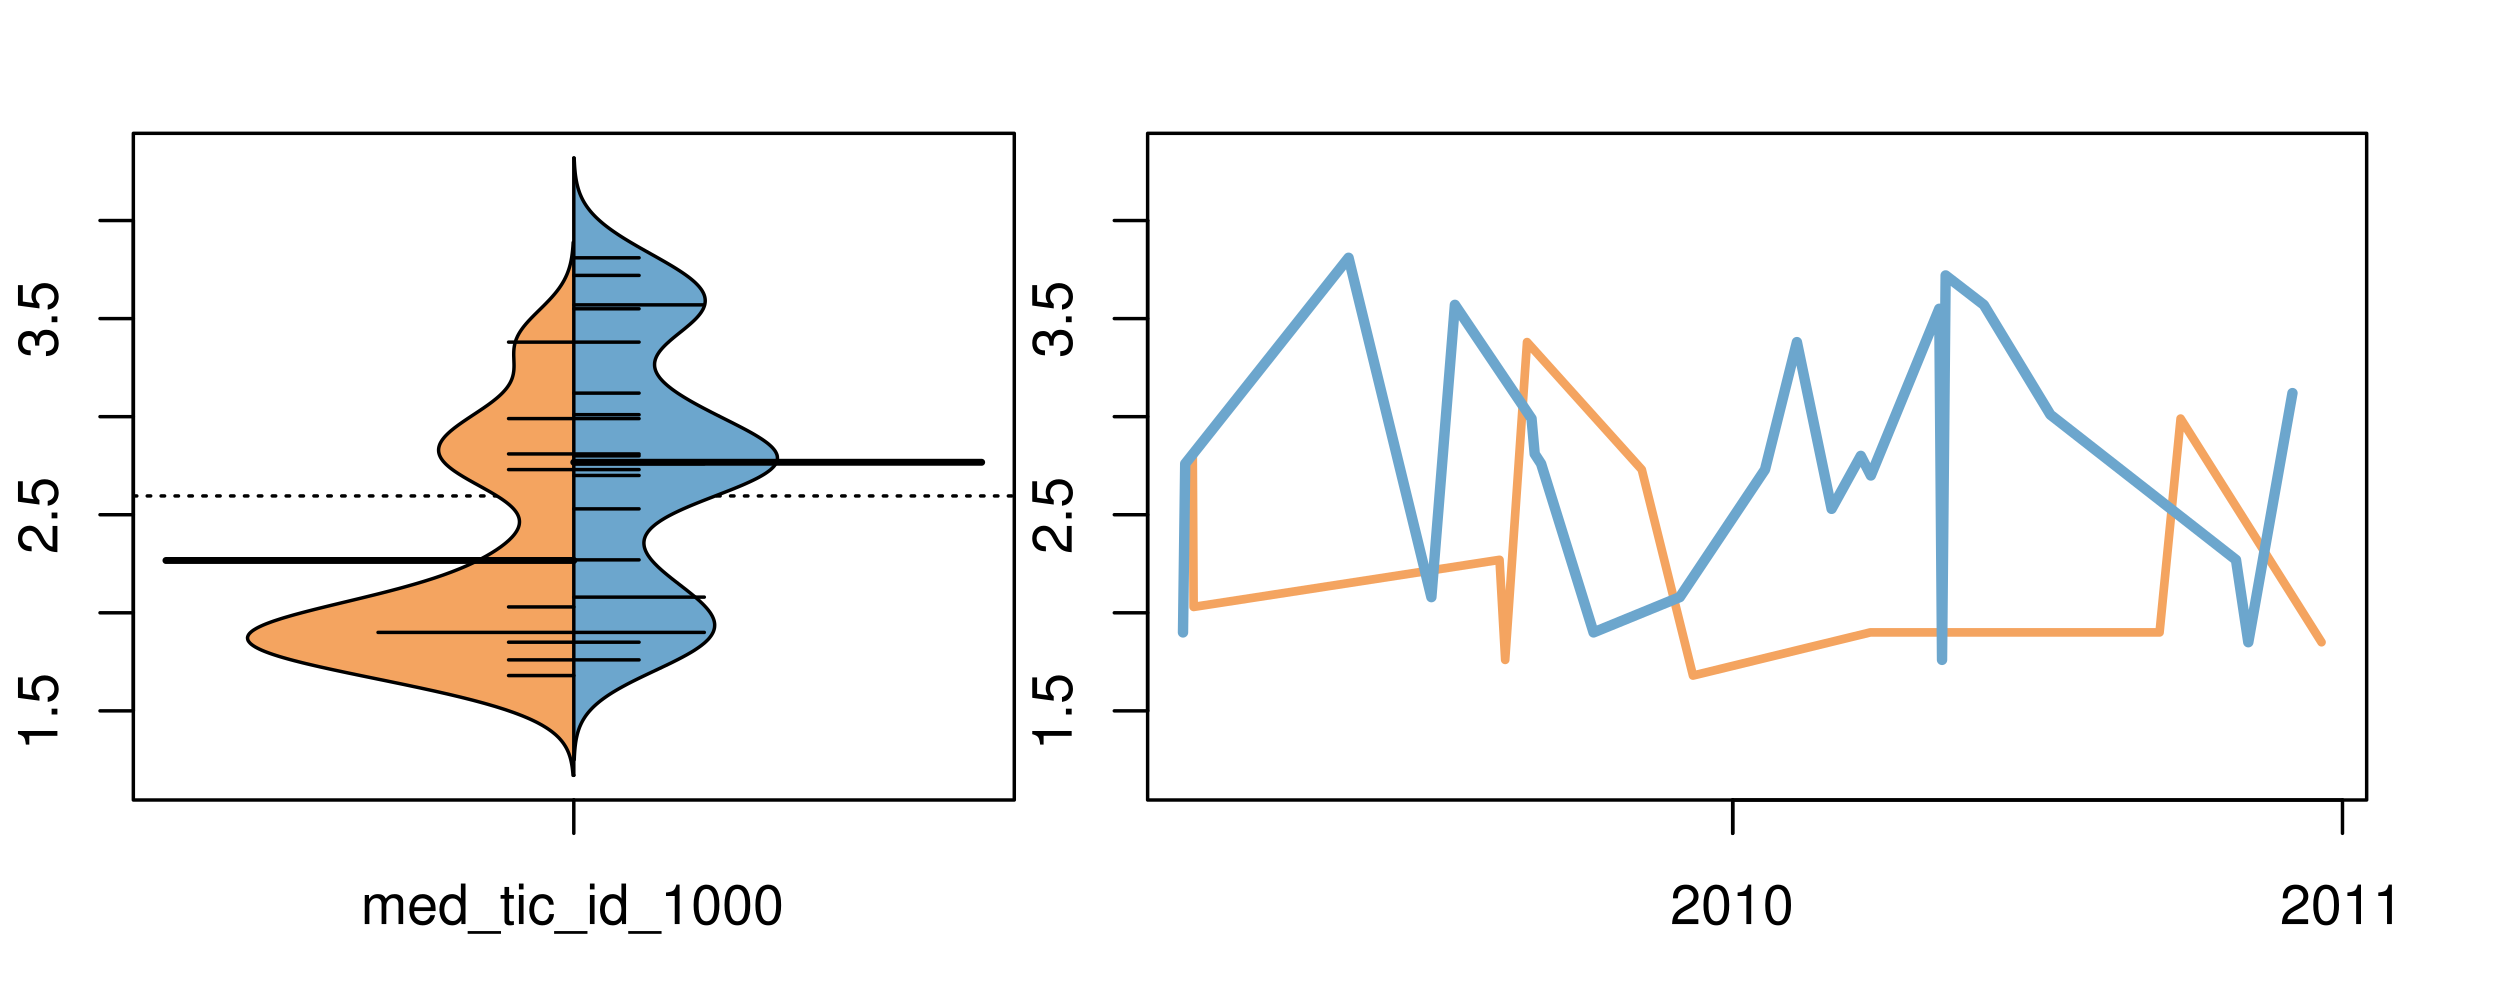 <?xml version="1.0" encoding="UTF-8"?>
<svg xmlns="http://www.w3.org/2000/svg" xmlns:xlink="http://www.w3.org/1999/xlink" width="540pt" height="216pt" viewBox="0 0 540 216" version="1.1">
<defs>
<g>
<symbol overflow="visible" id="glyph0-0">
<path style="stroke:none;" d="M -6.062 -3.109 L 0 -3.109 L 0 -4.156 L -8.516 -4.156 L -8.516 -3.469 C -7.203 -3.094 -7.016 -2.859 -6.812 -1.219 L -6.062 -1.219 Z M -6.062 -3.109 "/>
</symbol>
<symbol overflow="visible" id="glyph0-1">
<path style="stroke:none;" d="M -1.25 -2.297 L -1.25 -1.047 L 0 -1.047 L 0 -2.297 Z M -1.25 -2.297 "/>
</symbol>
<symbol overflow="visible" id="glyph0-2">
<path style="stroke:none;" d="M -8.516 -5.719 L -8.516 -1.312 L -3.875 -0.688 L -3.875 -1.656 C -4.469 -2.141 -4.672 -2.562 -4.672 -3.219 C -4.672 -4.359 -3.891 -5.078 -2.625 -5.078 C -1.406 -5.078 -0.656 -4.375 -0.656 -3.219 C -0.656 -2.297 -1.125 -1.734 -2.094 -1.469 L -2.094 -0.422 C -1.391 -0.562 -1.062 -0.688 -0.75 -0.938 C -0.094 -1.422 0.281 -2.281 0.281 -3.234 C 0.281 -4.953 -0.969 -6.156 -2.766 -6.156 C -4.453 -6.156 -5.609 -5.047 -5.609 -3.406 C -5.609 -2.812 -5.453 -2.328 -5.094 -1.844 L -7.469 -2.172 L -7.469 -5.719 Z M -8.516 -5.719 "/>
</symbol>
<symbol overflow="visible" id="glyph0-3">
<path style="stroke:none;" d="M -1.047 -6.078 L -1.047 -1.594 C -1.734 -1.703 -2.188 -2.094 -2.797 -3.125 L -3.438 -4.328 C -4.094 -5.516 -4.969 -6.125 -6.016 -6.125 C -6.719 -6.125 -7.375 -5.844 -7.844 -5.344 C -8.297 -4.844 -8.516 -4.219 -8.516 -3.406 C -8.516 -2.328 -8.125 -1.531 -7.406 -1.062 C -6.953 -0.75 -6.422 -0.625 -5.562 -0.594 L -5.562 -1.656 C -6.125 -1.688 -6.484 -1.766 -6.75 -1.906 C -7.266 -2.188 -7.578 -2.734 -7.578 -3.375 C -7.578 -4.328 -6.906 -5.047 -5.984 -5.047 C -5.312 -5.047 -4.734 -4.656 -4.312 -3.906 L -3.688 -2.797 C -2.672 -1.016 -1.875 -0.5 0 -0.406 L 0 -6.078 Z M -1.047 -6.078 "/>
</symbol>
<symbol overflow="visible" id="glyph0-4">
<path style="stroke:none;" d="M -3.906 -2.656 L -3.906 -3.234 C -3.906 -4.391 -3.391 -4.984 -2.359 -4.984 C -1.297 -4.984 -0.656 -4.328 -0.656 -3.234 C -0.656 -2.078 -1.234 -1.516 -2.469 -1.438 L -2.469 -0.391 C -1.781 -0.438 -1.344 -0.547 -0.953 -0.75 C -0.141 -1.188 0.281 -2.031 0.281 -3.188 C 0.281 -4.938 -0.766 -6.078 -2.375 -6.078 C -3.453 -6.078 -4.062 -5.656 -4.406 -4.625 C -4.719 -5.422 -5.312 -5.812 -6.172 -5.812 C -7.625 -5.812 -8.516 -4.844 -8.516 -3.234 C -8.516 -1.516 -7.578 -0.594 -5.766 -0.562 L -5.766 -1.625 C -6.281 -1.625 -6.562 -1.688 -6.828 -1.812 C -7.297 -2.047 -7.578 -2.578 -7.578 -3.234 C -7.578 -4.172 -7.031 -4.734 -6.125 -4.734 C -5.531 -4.734 -5.172 -4.531 -4.984 -4.062 C -4.859 -3.766 -4.812 -3.391 -4.797 -2.656 Z M -3.906 -2.656 "/>
</symbol>
<symbol overflow="visible" id="glyph0-5">
<path style="stroke:none;" d="M -8.75 -5.938 L -8.75 -4.938 L -5.5 -4.938 C -6.125 -4.531 -6.469 -3.859 -6.469 -3.016 C -6.469 -1.375 -5.156 -0.312 -3.156 -0.312 C -1.031 -0.312 0.281 -1.359 0.281 -3.047 C 0.281 -3.906 -0.047 -4.516 -0.828 -5.047 L 0 -5.047 L 0 -5.938 Z M -5.531 -3.188 C -5.531 -4.266 -4.578 -4.938 -3.078 -4.938 C -1.625 -4.938 -0.656 -4.25 -0.656 -3.188 C -0.656 -2.094 -1.625 -1.359 -3.094 -1.359 C -4.562 -1.359 -5.531 -2.094 -5.531 -3.188 Z M -5.531 -3.188 "/>
</symbol>
<symbol overflow="visible" id="glyph0-6">
<path style="stroke:none;" d="M -6.281 -3.094 L -6.281 -2.047 L -7.266 -2.047 C -7.688 -2.047 -7.906 -2.297 -7.906 -2.75 C -7.906 -2.828 -7.906 -2.875 -7.891 -3.094 L -8.719 -3.094 C -8.766 -2.875 -8.781 -2.734 -8.781 -2.531 C -8.781 -1.609 -8.25 -1.062 -7.359 -1.062 L -6.281 -1.062 L -6.281 -0.219 L -5.469 -0.219 L -5.469 -1.062 L 0 -1.062 L 0 -2.047 L -5.469 -2.047 L -5.469 -3.094 Z M -6.281 -3.094 "/>
</symbol>
<symbol overflow="visible" id="glyph0-7">
<path style="stroke:none;" d="M 1.516 -6.938 L 1.516 0.266 L 2.109 0.266 L 2.109 -6.938 Z M 1.516 -6.938 "/>
</symbol>
<symbol overflow="visible" id="glyph0-8">
<path style="stroke:none;" d="M -6.469 -3.266 C -6.469 -1.5 -5.203 -0.438 -3.094 -0.438 C -0.984 -0.438 0.281 -1.484 0.281 -3.281 C 0.281 -5.047 -0.984 -6.125 -3.047 -6.125 C -5.219 -6.125 -6.469 -5.078 -6.469 -3.266 Z M -5.547 -3.281 C -5.547 -4.406 -4.625 -5.078 -3.062 -5.078 C -1.578 -5.078 -0.641 -4.375 -0.641 -3.281 C -0.641 -2.156 -1.578 -1.469 -3.094 -1.469 C -4.609 -1.469 -5.547 -2.156 -5.547 -3.281 Z M -5.547 -3.281 "/>
</symbol>
<symbol overflow="visible" id="glyph0-9">
<path style="stroke:none;" d="M -8.75 -1.828 L -8.75 -0.812 L 0 -0.812 L 0 -1.828 Z M -8.75 -1.828 "/>
</symbol>
<symbol overflow="visible" id="glyph0-10">
<path style="stroke:none;" d="M 0 -3.422 L -6.281 -5.828 L -6.281 -4.703 L -1.188 -2.922 L -6.281 -1.25 L -6.281 -0.125 L 0 -2.328 Z M 0 -3.422 "/>
</symbol>
<symbol overflow="visible" id="glyph0-11">
<path style="stroke:none;" d="M -0.594 -6.422 C -0.562 -6.312 -0.562 -6.266 -0.562 -6.203 C -0.562 -5.859 -0.75 -5.656 -1.062 -5.656 L -4.75 -5.656 C -5.875 -5.656 -6.469 -4.844 -6.469 -3.297 C -6.469 -2.391 -6.203 -1.625 -5.734 -1.219 C -5.406 -0.922 -5.047 -0.797 -4.422 -0.781 L -4.422 -1.781 C -5.203 -1.875 -5.547 -2.328 -5.547 -3.266 C -5.547 -4.156 -5.203 -4.672 -4.609 -4.672 L -4.344 -4.672 C -3.922 -4.672 -3.75 -4.422 -3.641 -3.625 C -3.469 -2.203 -3.422 -1.984 -3.266 -1.609 C -2.969 -0.875 -2.406 -0.5 -1.578 -0.5 C -0.438 -0.5 0.281 -1.297 0.281 -2.562 C 0.281 -3.359 0 -4 -0.641 -4.703 C -0.016 -4.781 0.281 -5.094 0.281 -5.734 C 0.281 -5.938 0.25 -6.094 0.172 -6.422 Z M -1.984 -4.672 C -1.641 -4.672 -1.438 -4.578 -1.156 -4.266 C -0.797 -3.859 -0.594 -3.375 -0.594 -2.781 C -0.594 -2 -0.969 -1.547 -1.609 -1.547 C -2.266 -1.547 -2.609 -1.984 -2.766 -3.062 C -2.906 -4.109 -2.953 -4.328 -3.109 -4.672 Z M -1.984 -4.672 "/>
</symbol>
<symbol overflow="visible" id="glyph0-12">
<path style="stroke:none;" d="M 0 -5.781 L -6.281 -5.781 L -6.281 -4.781 L -2.719 -4.781 C -1.438 -4.781 -0.594 -4.109 -0.594 -3.078 C -0.594 -2.281 -1.078 -1.781 -1.844 -1.781 L -6.281 -1.781 L -6.281 -0.781 L -1.438 -0.781 C -0.391 -0.781 0.281 -1.562 0.281 -2.781 C 0.281 -3.703 -0.047 -4.297 -0.875 -4.891 L 0 -4.891 Z M 0 -5.781 "/>
</symbol>
<symbol overflow="visible" id="glyph0-13">
<path style="stroke:none;" d="M -2.812 -6.156 C -3.766 -6.156 -4.344 -6.078 -4.812 -5.906 C -5.844 -5.5 -6.469 -4.531 -6.469 -3.359 C -6.469 -1.609 -5.125 -0.484 -3.062 -0.484 C -1 -0.484 0.281 -1.578 0.281 -3.344 C 0.281 -4.781 -0.547 -5.766 -1.906 -6.031 L -1.906 -5.016 C -1.078 -4.734 -0.641 -4.172 -0.641 -3.375 C -0.641 -2.734 -0.938 -2.203 -1.469 -1.859 C -1.828 -1.625 -2.188 -1.531 -2.812 -1.531 Z M -3.625 -1.547 C -4.781 -1.625 -5.547 -2.344 -5.547 -3.344 C -5.547 -4.328 -4.734 -5.094 -3.703 -5.094 C -3.672 -5.094 -3.641 -5.094 -3.625 -5.078 Z M -3.625 -1.547 "/>
</symbol>
<symbol overflow="visible" id="glyph1-0">
<path style="stroke:none;" d="M 0.844 -6.281 L 0.844 0 L 1.844 0 L 1.844 -3.953 C 1.844 -4.859 2.516 -5.594 3.328 -5.594 C 4.062 -5.594 4.484 -5.141 4.484 -4.328 L 4.484 0 L 5.5 0 L 5.5 -3.953 C 5.5 -4.859 6.156 -5.594 6.969 -5.594 C 7.703 -5.594 8.141 -5.125 8.141 -4.328 L 8.141 0 L 9.141 0 L 9.141 -4.719 C 9.141 -5.844 8.5 -6.469 7.312 -6.469 C 6.484 -6.469 5.969 -6.219 5.391 -5.516 C 5.016 -6.188 4.516 -6.469 3.703 -6.469 C 2.859 -6.469 2.297 -6.156 1.766 -5.406 L 1.766 -6.281 Z M 0.844 -6.281 "/>
</symbol>
<symbol overflow="visible" id="glyph1-1">
<path style="stroke:none;" d="M 6.156 -2.812 C 6.156 -3.766 6.078 -4.344 5.906 -4.812 C 5.5 -5.844 4.531 -6.469 3.359 -6.469 C 1.609 -6.469 0.484 -5.125 0.484 -3.062 C 0.484 -1 1.578 0.281 3.344 0.281 C 4.781 0.281 5.766 -0.547 6.031 -1.906 L 5.016 -1.906 C 4.734 -1.078 4.172 -0.641 3.375 -0.641 C 2.734 -0.641 2.203 -0.938 1.859 -1.469 C 1.625 -1.828 1.531 -2.188 1.531 -2.812 Z M 1.547 -3.625 C 1.625 -4.781 2.344 -5.547 3.344 -5.547 C 4.328 -5.547 5.094 -4.734 5.094 -3.703 C 5.094 -3.672 5.094 -3.641 5.078 -3.625 Z M 1.547 -3.625 "/>
</symbol>
<symbol overflow="visible" id="glyph1-2">
<path style="stroke:none;" d="M 5.938 -8.75 L 4.938 -8.75 L 4.938 -5.5 C 4.531 -6.125 3.859 -6.469 3.016 -6.469 C 1.375 -6.469 0.312 -5.156 0.312 -3.156 C 0.312 -1.031 1.359 0.281 3.047 0.281 C 3.906 0.281 4.516 -0.047 5.047 -0.828 L 5.047 0 L 5.938 0 Z M 3.188 -5.531 C 4.266 -5.531 4.938 -4.578 4.938 -3.078 C 4.938 -1.625 4.25 -0.656 3.188 -0.656 C 2.094 -0.656 1.359 -1.625 1.359 -3.094 C 1.359 -4.562 2.094 -5.531 3.188 -5.531 Z M 3.188 -5.531 "/>
</symbol>
<symbol overflow="visible" id="glyph1-3">
<path style="stroke:none;" d="M 6.938 1.516 L -0.266 1.516 L -0.266 2.109 L 6.938 2.109 Z M 6.938 1.516 "/>
</symbol>
<symbol overflow="visible" id="glyph1-4">
<path style="stroke:none;" d="M 3.047 -6.281 L 2.016 -6.281 L 2.016 -8.016 L 1.016 -8.016 L 1.016 -6.281 L 0.172 -6.281 L 0.172 -5.469 L 1.016 -5.469 L 1.016 -0.719 C 1.016 -0.078 1.453 0.281 2.234 0.281 C 2.469 0.281 2.719 0.25 3.047 0.188 L 3.047 -0.641 C 2.922 -0.609 2.766 -0.594 2.562 -0.594 C 2.141 -0.594 2.016 -0.719 2.016 -1.156 L 2.016 -5.469 L 3.047 -5.469 Z M 3.047 -6.281 "/>
</symbol>
<symbol overflow="visible" id="glyph1-5">
<path style="stroke:none;" d="M 1.797 -6.281 L 0.797 -6.281 L 0.797 0 L 1.797 0 Z M 1.797 -8.75 L 0.797 -8.75 L 0.797 -7.484 L 1.797 -7.484 Z M 1.797 -8.75 "/>
</symbol>
<symbol overflow="visible" id="glyph1-6">
<path style="stroke:none;" d="M 5.656 -4.172 C 5.609 -4.781 5.469 -5.188 5.234 -5.531 C 4.797 -6.125 4.047 -6.469 3.172 -6.469 C 1.469 -6.469 0.375 -5.125 0.375 -3.031 C 0.375 -1.016 1.453 0.281 3.156 0.281 C 4.656 0.281 5.609 -0.625 5.719 -2.156 L 4.719 -2.156 C 4.547 -1.156 4.031 -0.641 3.188 -0.641 C 2.078 -0.641 1.422 -1.547 1.422 -3.031 C 1.422 -4.609 2.062 -5.547 3.156 -5.547 C 4 -5.547 4.531 -5.047 4.641 -4.172 Z M 5.656 -4.172 "/>
</symbol>
<symbol overflow="visible" id="glyph1-7">
<path style="stroke:none;" d="M 3.109 -6.062 L 3.109 0 L 4.156 0 L 4.156 -8.516 L 3.469 -8.516 C 3.094 -7.203 2.859 -7.016 1.219 -6.812 L 1.219 -6.062 Z M 3.109 -6.062 "/>
</symbol>
<symbol overflow="visible" id="glyph1-8">
<path style="stroke:none;" d="M 3.297 -8.516 C 2.516 -8.516 1.781 -8.156 1.344 -7.578 C 0.797 -6.828 0.516 -5.688 0.516 -4.109 C 0.516 -1.25 1.469 0.281 3.297 0.281 C 5.094 0.281 6.078 -1.25 6.078 -4.047 C 6.078 -5.703 5.812 -6.797 5.25 -7.578 C 4.812 -8.172 4.109 -8.516 3.297 -8.516 Z M 3.297 -7.578 C 4.438 -7.578 5 -6.422 5 -4.141 C 5 -1.734 4.453 -0.594 3.281 -0.594 C 2.156 -0.594 1.594 -1.781 1.594 -4.109 C 1.594 -6.438 2.156 -7.578 3.297 -7.578 Z M 3.297 -7.578 "/>
</symbol>
<symbol overflow="visible" id="glyph1-9">
<path style="stroke:none;" d="M 6.078 -1.047 L 1.594 -1.047 C 1.703 -1.734 2.094 -2.188 3.125 -2.797 L 4.328 -3.438 C 5.516 -4.094 6.125 -4.969 6.125 -6.016 C 6.125 -6.719 5.844 -7.375 5.344 -7.844 C 4.844 -8.297 4.219 -8.516 3.406 -8.516 C 2.328 -8.516 1.531 -8.125 1.062 -7.406 C 0.75 -6.953 0.625 -6.422 0.594 -5.562 L 1.656 -5.562 C 1.688 -6.125 1.766 -6.484 1.906 -6.75 C 2.188 -7.266 2.734 -7.578 3.375 -7.578 C 4.328 -7.578 5.047 -6.906 5.047 -5.984 C 5.047 -5.312 4.656 -4.734 3.906 -4.312 L 2.797 -3.688 C 1.016 -2.672 0.5 -1.875 0.406 0 L 6.078 0 Z M 6.078 -1.047 "/>
</symbol>
</g>
<clipPath id="clip1">
  <path d="M 28.801 28.801 L 220.086 28.801 L 220.086 173.801 L 28.801 173.801 Z M 28.801 28.801 "/>
</clipPath>
<clipPath id="clip2">
  <path d="M 247.887 28.801 L 512.199 28.801 L 512.199 173.801 L 247.887 173.801 Z M 247.887 28.801 "/>
</clipPath>
<clipPath id="clip3">
  <path d="M 233.484 14.398 L 526.598 14.398 L 526.598 188.199 L 233.484 188.199 Z M 233.484 14.398 "/>
</clipPath>
<clipPath id="clip4">
  <path d="M 247.887 28.801 L 512.199 28.801 L 512.199 173.801 L 247.887 173.801 Z M 247.887 28.801 "/>
</clipPath>
</defs>
<g id="surface836">
<path style="fill:none;stroke-width:0.75;stroke-linecap:round;stroke-linejoin:round;stroke:rgb(0%,0%,0%);stroke-opacity:1;stroke-miterlimit:10;" d="M 28.801 172.801 L 219.086 172.801 L 219.086 28.801 L 28.801 28.801 L 28.801 172.801 "/>
<path style="fill:none;stroke-width:0.75;stroke-linecap:round;stroke-linejoin:round;stroke:rgb(0%,0%,0%);stroke-opacity:1;stroke-miterlimit:10;" d="M 28.801 153.547 L 28.801 47.629 "/>
<path style="fill:none;stroke-width:0.75;stroke-linecap:round;stroke-linejoin:round;stroke:rgb(0%,0%,0%);stroke-opacity:1;stroke-miterlimit:10;" d="M 28.801 153.547 L 21.602 153.547 "/>
<path style="fill:none;stroke-width:0.75;stroke-linecap:round;stroke-linejoin:round;stroke:rgb(0%,0%,0%);stroke-opacity:1;stroke-miterlimit:10;" d="M 28.801 132.363 L 21.602 132.363 "/>
<path style="fill:none;stroke-width:0.75;stroke-linecap:round;stroke-linejoin:round;stroke:rgb(0%,0%,0%);stroke-opacity:1;stroke-miterlimit:10;" d="M 28.801 111.18 L 21.602 111.18 "/>
<path style="fill:none;stroke-width:0.75;stroke-linecap:round;stroke-linejoin:round;stroke:rgb(0%,0%,0%);stroke-opacity:1;stroke-miterlimit:10;" d="M 28.801 89.996 L 21.602 89.996 "/>
<path style="fill:none;stroke-width:0.75;stroke-linecap:round;stroke-linejoin:round;stroke:rgb(0%,0%,0%);stroke-opacity:1;stroke-miterlimit:10;" d="M 28.801 68.812 L 21.602 68.812 "/>
<path style="fill:none;stroke-width:0.75;stroke-linecap:round;stroke-linejoin:round;stroke:rgb(0%,0%,0%);stroke-opacity:1;stroke-miterlimit:10;" d="M 28.801 47.629 L 21.602 47.629 "/>
<g style="fill:rgb(0%,0%,0%);fill-opacity:1;">
  <use xlink:href="#glyph0-0" x="12.396" y="162.047"/>
  <use xlink:href="#glyph0-1" x="12.396" y="155.375"/>
  <use xlink:href="#glyph0-2" x="12.396" y="152.039"/>
</g>
<g style="fill:rgb(0%,0%,0%);fill-opacity:1;">
  <use xlink:href="#glyph0-3" x="12.396" y="119.68"/>
  <use xlink:href="#glyph0-1" x="12.396" y="113.008"/>
  <use xlink:href="#glyph0-2" x="12.396" y="109.672"/>
</g>
<g style="fill:rgb(0%,0%,0%);fill-opacity:1;">
  <use xlink:href="#glyph0-4" x="12.396" y="77.312"/>
  <use xlink:href="#glyph0-1" x="12.396" y="70.641"/>
  <use xlink:href="#glyph0-2" x="12.396" y="67.305"/>
</g>
<path style="fill:none;stroke-width:0.75;stroke-linecap:round;stroke-linejoin:round;stroke:rgb(0%,0%,0%);stroke-opacity:1;stroke-miterlimit:10;" d="M 123.941 172.801 L 123.941 172.801 "/>
<path style="fill:none;stroke-width:0.75;stroke-linecap:round;stroke-linejoin:round;stroke:rgb(0%,0%,0%);stroke-opacity:1;stroke-miterlimit:10;" d="M 123.941 172.801 L 123.941 180 "/>
<g style="fill:rgb(0%,0%,0%);fill-opacity:1;">
  <use xlink:href="#glyph1-0" x="77.941" y="199.596"/>
  <use xlink:href="#glyph1-1" x="87.938" y="199.596"/>
  <use xlink:href="#glyph1-2" x="94.609" y="199.596"/>
  <use xlink:href="#glyph1-3" x="101.281" y="199.596"/>
  <use xlink:href="#glyph1-4" x="107.953" y="199.596"/>
  <use xlink:href="#glyph1-5" x="111.289" y="199.596"/>
  <use xlink:href="#glyph1-6" x="113.953" y="199.596"/>
  <use xlink:href="#glyph1-3" x="119.953" y="199.596"/>
  <use xlink:href="#glyph1-5" x="126.625" y="199.596"/>
  <use xlink:href="#glyph1-2" x="129.289" y="199.596"/>
  <use xlink:href="#glyph1-3" x="135.961" y="199.596"/>
  <use xlink:href="#glyph1-7" x="142.633" y="199.596"/>
  <use xlink:href="#glyph1-8" x="149.305" y="199.596"/>
  <use xlink:href="#glyph1-8" x="155.977" y="199.596"/>
  <use xlink:href="#glyph1-8" x="162.648" y="199.596"/>
</g>
<g clip-path="url(#clip1)" clip-rule="nonzero">
<path style="fill:none;stroke-width:0.75;stroke-linecap:round;stroke-linejoin:round;stroke:rgb(0%,0%,0%);stroke-opacity:1;stroke-dasharray:0.75,2.25;stroke-miterlimit:10;" d="M 28.801 107.125 L 219.086 107.125 "/>
<path style=" stroke:none;fill-rule:nonzero;fill:rgb(95.686%,64.314%,37.647%);fill-opacity:1;" d="M 123.941 52.352 L 123.812 52.352 L 123.797 52.578 L 123.785 52.801 L 123.754 53.254 L 123.734 53.477 L 123.695 53.93 L 123.672 54.152 L 123.648 54.379 L 123.621 54.605 L 123.594 54.828 L 123.531 55.281 L 123.496 55.504 L 123.461 55.73 L 123.418 55.957 L 123.379 56.18 L 123.285 56.633 L 123.234 56.855 L 123.18 57.082 L 123.121 57.309 L 123.059 57.531 L 122.996 57.758 L 122.926 57.984 L 122.855 58.207 L 122.777 58.434 L 122.695 58.66 L 122.613 58.883 L 122.523 59.109 L 122.43 59.336 L 122.328 59.559 L 122.227 59.785 L 122.117 60.012 L 122.004 60.234 L 121.891 60.461 L 121.766 60.688 L 121.637 60.91 L 121.504 61.137 L 121.367 61.363 L 121.223 61.586 L 121.074 61.812 L 120.762 62.266 L 120.598 62.488 L 120.254 62.941 L 120.074 63.164 L 119.891 63.391 L 119.699 63.617 L 119.508 63.84 L 119.109 64.293 L 118.902 64.516 L 118.695 64.742 L 118.48 64.969 L 118.266 65.191 L 117.828 65.645 L 117.152 66.32 L 116.926 66.543 L 116.465 66.996 L 116.238 67.219 L 116.008 67.445 L 115.781 67.672 L 115.555 67.895 L 115.328 68.121 L 115.105 68.348 L 114.887 68.57 L 114.668 68.797 L 114.457 69.023 L 114.246 69.246 L 114.039 69.473 L 113.84 69.699 L 113.641 69.922 L 113.266 70.375 L 113.086 70.598 L 112.914 70.824 L 112.75 71.051 L 112.59 71.273 L 112.438 71.5 L 112.293 71.727 L 112.156 71.949 L 112.027 72.176 L 111.906 72.402 L 111.789 72.625 L 111.688 72.852 L 111.59 73.078 L 111.496 73.301 L 111.414 73.527 L 111.344 73.754 L 111.273 73.977 L 111.215 74.203 L 111.164 74.43 L 111.117 74.652 L 111.078 74.879 L 111.047 75.105 L 111.02 75.328 L 111 75.555 L 110.984 75.781 L 110.973 76.004 L 110.965 76.457 L 110.965 76.68 L 110.969 76.906 L 110.977 77.133 L 110.984 77.355 L 111 77.809 L 111.008 78.031 L 111.023 78.484 L 111.027 78.707 L 111.031 78.934 L 111.027 79.16 L 111.023 79.383 L 111 79.836 L 110.98 80.059 L 110.953 80.285 L 110.918 80.512 L 110.883 80.734 L 110.832 80.961 L 110.777 81.188 L 110.715 81.41 L 110.645 81.637 L 110.562 81.863 L 110.473 82.086 L 110.371 82.312 L 110.262 82.539 L 110.145 82.762 L 110.012 82.988 L 109.871 83.215 L 109.723 83.438 L 109.562 83.664 L 109.391 83.891 L 109.207 84.117 L 109.016 84.34 L 108.812 84.566 L 108.602 84.793 L 108.379 85.016 L 108.145 85.242 L 107.902 85.469 L 107.652 85.691 L 107.391 85.918 L 107.121 86.145 L 106.844 86.367 L 106.559 86.594 L 106.27 86.82 L 105.969 87.043 L 105.664 87.27 L 105.352 87.496 L 105.035 87.719 L 104.387 88.172 L 104.055 88.395 L 103.383 88.848 L 103.047 89.07 L 102.707 89.297 L 102.363 89.523 L 102.023 89.746 L 101.344 90.199 L 101.004 90.422 L 100.672 90.648 L 100.336 90.875 L 100.008 91.098 L 99.684 91.324 L 99.363 91.551 L 99.051 91.773 L 98.742 92 L 98.441 92.227 L 98.148 92.449 L 97.867 92.676 L 97.59 92.902 L 97.32 93.125 L 97.066 93.352 L 96.82 93.578 L 96.586 93.801 L 96.363 94.027 L 96.148 94.254 L 95.953 94.477 L 95.77 94.703 L 95.598 94.93 L 95.441 95.152 L 95.301 95.379 L 95.172 95.605 L 95.059 95.828 L 94.965 96.055 L 94.887 96.281 L 94.824 96.504 L 94.777 96.73 L 94.746 96.957 L 94.734 97.18 L 94.742 97.406 L 94.762 97.633 L 94.805 97.855 L 94.863 98.082 L 94.938 98.309 L 95.031 98.531 L 95.145 98.758 L 95.27 98.984 L 95.418 99.207 L 95.582 99.434 L 95.758 99.66 L 95.957 99.883 L 96.168 100.109 L 96.395 100.336 L 96.641 100.559 L 96.898 100.785 L 97.172 101.012 L 97.457 101.234 L 97.758 101.461 L 98.07 101.688 L 98.395 101.91 L 98.734 102.137 L 99.078 102.363 L 99.434 102.586 L 99.801 102.812 L 100.172 103.039 L 100.555 103.262 L 100.941 103.488 L 101.336 103.715 L 101.734 103.938 L 102.539 104.391 L 102.949 104.613 L 103.762 105.066 L 104.172 105.293 L 104.574 105.516 L 105.379 105.969 L 105.77 106.191 L 106.16 106.418 L 106.543 106.645 L 106.918 106.867 L 107.285 107.094 L 107.645 107.32 L 107.992 107.543 L 108.336 107.77 L 108.664 107.996 L 108.977 108.219 L 109.285 108.445 L 109.574 108.672 L 109.852 108.895 L 110.117 109.121 L 110.367 109.348 L 110.602 109.57 L 110.824 109.797 L 111.027 110.023 L 111.215 110.246 L 111.387 110.473 L 111.547 110.699 L 111.684 110.922 L 111.809 111.148 L 111.914 111.375 L 112.004 111.598 L 112.078 111.824 L 112.137 112.051 L 112.172 112.273 L 112.199 112.5 L 112.207 112.727 L 112.195 112.949 L 112.172 113.176 L 112.133 113.402 L 112.074 113.625 L 112.004 113.852 L 111.918 114.078 L 111.812 114.301 L 111.699 114.527 L 111.57 114.754 L 111.426 114.977 L 111.27 115.203 L 111.102 115.43 L 110.918 115.652 L 110.723 115.879 L 110.516 116.105 L 110.066 116.555 L 109.824 116.781 L 109.566 117.004 L 109.305 117.23 L 109.031 117.457 L 108.742 117.68 L 108.449 117.906 L 108.145 118.133 L 107.824 118.355 L 107.5 118.582 L 107.164 118.809 L 106.816 119.031 L 106.461 119.258 L 106.094 119.484 L 105.715 119.707 L 105.328 119.934 L 104.934 120.16 L 104.523 120.383 L 104.105 120.609 L 103.676 120.836 L 103.23 121.059 L 102.781 121.285 L 102.316 121.512 L 101.836 121.734 L 101.348 121.961 L 100.848 122.188 L 100.332 122.41 L 99.805 122.637 L 99.262 122.863 L 98.703 123.086 L 98.133 123.312 L 97.547 123.539 L 96.945 123.762 L 96.332 123.988 L 95.703 124.215 L 95.055 124.438 L 94.391 124.664 L 93.715 124.891 L 93.02 125.113 L 92.309 125.34 L 91.586 125.566 L 90.84 125.789 L 90.086 126.016 L 89.312 126.242 L 88.523 126.465 L 87.723 126.691 L 86.906 126.918 L 86.074 127.145 L 85.23 127.367 L 84.375 127.594 L 83.504 127.82 L 82.625 128.043 L 81.734 128.27 L 80.832 128.496 L 79.922 128.719 L 79.008 128.945 L 78.082 129.172 L 77.156 129.395 L 75.289 129.848 L 74.355 130.07 L 73.418 130.297 L 72.488 130.523 L 71.559 130.746 L 70.633 130.973 L 69.715 131.199 L 68.805 131.422 L 67.906 131.648 L 67.02 131.875 L 66.145 132.098 L 65.285 132.324 L 64.449 132.551 L 63.625 132.773 L 62.82 133 L 62.047 133.227 L 61.289 133.449 L 60.559 133.676 L 59.863 133.902 L 59.188 134.125 L 58.543 134.352 L 57.938 134.578 L 57.359 134.801 L 56.816 135.027 L 56.316 135.254 L 55.848 135.477 L 55.418 135.703 L 55.035 135.93 L 54.684 136.152 L 54.379 136.379 L 54.121 136.605 L 53.898 136.828 L 53.723 137.055 L 53.598 137.281 L 53.508 137.504 L 53.465 137.73 L 53.48 137.957 L 53.527 138.18 L 53.621 138.406 L 53.773 138.633 L 53.957 138.855 L 54.188 139.082 L 54.473 139.309 L 54.793 139.531 L 55.156 139.758 L 55.574 139.984 L 56.02 140.207 L 56.512 140.434 L 57.051 140.66 L 57.621 140.883 L 58.23 141.109 L 58.887 141.336 L 59.57 141.559 L 60.285 141.785 L 61.047 142.012 L 61.828 142.234 L 62.641 142.461 L 63.492 142.688 L 64.363 142.91 L 65.258 143.137 L 66.188 143.363 L 67.133 143.586 L 68.098 143.812 L 69.086 144.039 L 70.09 144.262 L 71.113 144.488 L 72.148 144.715 L 73.199 144.938 L 74.258 145.164 L 75.332 145.391 L 76.41 145.613 L 77.496 145.84 L 78.586 146.066 L 79.68 146.289 L 81.875 146.742 L 82.973 146.965 L 84.066 147.191 L 85.156 147.418 L 86.246 147.641 L 87.328 147.867 L 88.398 148.094 L 89.465 148.32 L 90.52 148.543 L 91.562 148.77 L 92.598 148.996 L 93.621 149.219 L 94.625 149.445 L 95.621 149.672 L 96.602 149.895 L 97.562 150.121 L 98.508 150.348 L 99.441 150.57 L 100.348 150.797 L 101.246 151.023 L 102.121 151.246 L 102.973 151.473 L 103.812 151.699 L 104.633 151.922 L 105.426 152.148 L 106.203 152.375 L 106.961 152.598 L 107.691 152.824 L 108.41 153.051 L 109.105 153.273 L 109.773 153.5 L 110.43 153.727 L 111.062 153.949 L 111.672 154.176 L 112.262 154.402 L 112.836 154.625 L 113.383 154.852 L 113.918 155.078 L 114.43 155.301 L 114.918 155.527 L 115.395 155.754 L 115.852 155.977 L 116.285 156.203 L 116.703 156.43 L 117.105 156.652 L 117.484 156.879 L 117.855 157.105 L 118.207 157.328 L 118.539 157.555 L 118.859 157.781 L 119.164 158.004 L 119.449 158.23 L 119.727 158.457 L 119.992 158.68 L 120.238 158.906 L 120.473 159.133 L 120.699 159.355 L 120.906 159.582 L 121.105 159.809 L 121.297 160.031 L 121.473 160.258 L 121.645 160.484 L 121.801 160.707 L 121.949 160.934 L 122.09 161.16 L 122.223 161.383 L 122.348 161.609 L 122.465 161.836 L 122.574 162.059 L 122.77 162.512 L 122.859 162.734 L 122.941 162.961 L 123.02 163.188 L 123.094 163.41 L 123.16 163.637 L 123.223 163.863 L 123.281 164.086 L 123.336 164.312 L 123.383 164.539 L 123.43 164.762 L 123.473 164.988 L 123.512 165.215 L 123.551 165.438 L 123.586 165.664 L 123.617 165.891 L 123.645 166.113 L 123.672 166.34 L 123.695 166.566 L 123.719 166.789 L 123.758 167.242 L 123.773 167.465 L 123.941 167.465 Z M 123.941 52.352 "/>
<path style="fill:none;stroke-width:0.75;stroke-linecap:round;stroke-linejoin:round;stroke:rgb(0%,0%,0%);stroke-opacity:1;stroke-miterlimit:10;" d="M 123.941 52.352 L 123.812 52.352 L 123.797 52.578 L 123.785 52.801 L 123.754 53.254 L 123.734 53.477 L 123.695 53.93 L 123.672 54.152 L 123.648 54.379 L 123.621 54.605 L 123.594 54.828 L 123.531 55.281 L 123.496 55.504 L 123.461 55.73 L 123.418 55.957 L 123.379 56.18 L 123.285 56.633 L 123.234 56.855 L 123.18 57.082 L 123.121 57.309 L 123.059 57.531 L 122.996 57.758 L 122.926 57.984 L 122.855 58.207 L 122.777 58.434 L 122.695 58.66 L 122.613 58.883 L 122.523 59.109 L 122.43 59.336 L 122.328 59.559 L 122.227 59.785 L 122.117 60.012 L 122.004 60.234 L 121.891 60.461 L 121.766 60.688 L 121.637 60.91 L 121.504 61.137 L 121.367 61.363 L 121.223 61.586 L 121.074 61.812 L 120.762 62.266 L 120.598 62.488 L 120.254 62.941 L 120.074 63.164 L 119.891 63.391 L 119.699 63.617 L 119.508 63.84 L 119.109 64.293 L 118.902 64.516 L 118.695 64.742 L 118.48 64.969 L 118.266 65.191 L 117.828 65.645 L 117.152 66.32 L 116.926 66.543 L 116.465 66.996 L 116.238 67.219 L 116.008 67.445 L 115.781 67.672 L 115.555 67.895 L 115.328 68.121 L 115.105 68.348 L 114.887 68.57 L 114.668 68.797 L 114.457 69.023 L 114.246 69.246 L 114.039 69.473 L 113.84 69.699 L 113.641 69.922 L 113.266 70.375 L 113.086 70.598 L 112.914 70.824 L 112.75 71.051 L 112.59 71.273 L 112.438 71.5 L 112.293 71.727 L 112.156 71.949 L 112.027 72.176 L 111.906 72.402 L 111.789 72.625 L 111.688 72.852 L 111.59 73.078 L 111.496 73.301 L 111.414 73.527 L 111.344 73.754 L 111.273 73.977 L 111.215 74.203 L 111.164 74.43 L 111.117 74.652 L 111.078 74.879 L 111.047 75.105 L 111.02 75.328 L 111 75.555 L 110.984 75.781 L 110.973 76.004 L 110.965 76.457 L 110.965 76.68 L 110.969 76.906 L 110.977 77.133 L 110.984 77.355 L 111 77.809 L 111.008 78.031 L 111.023 78.484 L 111.027 78.707 L 111.031 78.934 L 111.027 79.16 L 111.023 79.383 L 111 79.836 L 110.98 80.059 L 110.953 80.285 L 110.918 80.512 L 110.883 80.734 L 110.832 80.961 L 110.777 81.188 L 110.715 81.41 L 110.645 81.637 L 110.562 81.863 L 110.473 82.086 L 110.371 82.312 L 110.262 82.539 L 110.145 82.762 L 110.012 82.988 L 109.871 83.215 L 109.723 83.438 L 109.562 83.664 L 109.391 83.891 L 109.207 84.117 L 109.016 84.34 L 108.812 84.566 L 108.602 84.793 L 108.379 85.016 L 108.145 85.242 L 107.902 85.469 L 107.652 85.691 L 107.391 85.918 L 107.121 86.145 L 106.844 86.367 L 106.559 86.594 L 106.27 86.82 L 105.969 87.043 L 105.664 87.27 L 105.352 87.496 L 105.035 87.719 L 104.387 88.172 L 104.055 88.395 L 103.383 88.848 L 103.047 89.07 L 102.707 89.297 L 102.363 89.523 L 102.023 89.746 L 101.344 90.199 L 101.004 90.422 L 100.672 90.648 L 100.336 90.875 L 100.008 91.098 L 99.684 91.324 L 99.363 91.551 L 99.051 91.773 L 98.742 92 L 98.441 92.227 L 98.148 92.449 L 97.867 92.676 L 97.59 92.902 L 97.32 93.125 L 97.066 93.352 L 96.82 93.578 L 96.586 93.801 L 96.363 94.027 L 96.148 94.254 L 95.953 94.477 L 95.77 94.703 L 95.598 94.93 L 95.441 95.152 L 95.301 95.379 L 95.172 95.605 L 95.059 95.828 L 94.965 96.055 L 94.887 96.281 L 94.824 96.504 L 94.777 96.73 L 94.746 96.957 L 94.734 97.18 L 94.742 97.406 L 94.762 97.633 L 94.805 97.855 L 94.863 98.082 L 94.938 98.309 L 95.031 98.531 L 95.145 98.758 L 95.27 98.984 L 95.418 99.207 L 95.582 99.434 L 95.758 99.66 L 95.957 99.883 L 96.168 100.109 L 96.395 100.336 L 96.641 100.559 L 96.898 100.785 L 97.172 101.012 L 97.457 101.234 L 97.758 101.461 L 98.07 101.688 L 98.395 101.91 L 98.734 102.137 L 99.078 102.363 L 99.434 102.586 L 99.801 102.812 L 100.172 103.039 L 100.555 103.262 L 100.941 103.488 L 101.336 103.715 L 101.734 103.938 L 102.539 104.391 L 102.949 104.613 L 103.762 105.066 L 104.172 105.293 L 104.574 105.516 L 105.379 105.969 L 105.77 106.191 L 106.16 106.418 L 106.543 106.645 L 106.918 106.867 L 107.285 107.094 L 107.645 107.32 L 107.992 107.543 L 108.336 107.77 L 108.664 107.996 L 108.977 108.219 L 109.285 108.445 L 109.574 108.672 L 109.852 108.895 L 110.117 109.121 L 110.367 109.348 L 110.602 109.57 L 110.824 109.797 L 111.027 110.023 L 111.215 110.246 L 111.387 110.473 L 111.547 110.699 L 111.684 110.922 L 111.809 111.148 L 111.914 111.375 L 112.004 111.598 L 112.078 111.824 L 112.137 112.051 L 112.172 112.273 L 112.199 112.5 L 112.207 112.727 L 112.195 112.949 L 112.172 113.176 L 112.133 113.402 L 112.074 113.625 L 112.004 113.852 L 111.918 114.078 L 111.812 114.301 L 111.699 114.527 L 111.57 114.754 L 111.426 114.977 L 111.27 115.203 L 111.102 115.43 L 110.918 115.652 L 110.723 115.879 L 110.516 116.105 L 110.066 116.555 L 109.824 116.781 L 109.566 117.004 L 109.305 117.23 L 109.031 117.457 L 108.742 117.68 L 108.449 117.906 L 108.145 118.133 L 107.824 118.355 L 107.5 118.582 L 107.164 118.809 L 106.816 119.031 L 106.461 119.258 L 106.094 119.484 L 105.715 119.707 L 105.328 119.934 L 104.934 120.16 L 104.523 120.383 L 104.105 120.609 L 103.676 120.836 L 103.23 121.059 L 102.781 121.285 L 102.316 121.512 L 101.836 121.734 L 101.348 121.961 L 100.848 122.188 L 100.332 122.41 L 99.805 122.637 L 99.262 122.863 L 98.703 123.086 L 98.133 123.312 L 97.547 123.539 L 96.945 123.762 L 96.332 123.988 L 95.703 124.215 L 95.055 124.438 L 94.391 124.664 L 93.715 124.891 L 93.02 125.113 L 92.309 125.34 L 91.586 125.566 L 90.84 125.789 L 90.086 126.016 L 89.312 126.242 L 88.523 126.465 L 87.723 126.691 L 86.906 126.918 L 86.074 127.145 L 85.23 127.367 L 84.375 127.594 L 83.504 127.82 L 82.625 128.043 L 81.734 128.27 L 80.832 128.496 L 79.922 128.719 L 79.008 128.945 L 78.082 129.172 L 77.156 129.395 L 75.289 129.848 L 74.355 130.07 L 73.418 130.297 L 72.488 130.523 L 71.559 130.746 L 70.633 130.973 L 69.715 131.199 L 68.805 131.422 L 67.906 131.648 L 67.02 131.875 L 66.145 132.098 L 65.285 132.324 L 64.449 132.551 L 63.625 132.773 L 62.82 133 L 62.047 133.227 L 61.289 133.449 L 60.559 133.676 L 59.863 133.902 L 59.188 134.125 L 58.543 134.352 L 57.938 134.578 L 57.359 134.801 L 56.816 135.027 L 56.316 135.254 L 55.848 135.477 L 55.418 135.703 L 55.035 135.93 L 54.684 136.152 L 54.379 136.379 L 54.121 136.605 L 53.898 136.828 L 53.723 137.055 L 53.598 137.281 L 53.508 137.504 L 53.465 137.73 L 53.48 137.957 L 53.527 138.18 L 53.621 138.406 L 53.773 138.633 L 53.957 138.855 L 54.188 139.082 L 54.473 139.309 L 54.793 139.531 L 55.156 139.758 L 55.574 139.984 L 56.02 140.207 L 56.512 140.434 L 57.051 140.66 L 57.621 140.883 L 58.23 141.109 L 58.887 141.336 L 59.57 141.559 L 60.285 141.785 L 61.047 142.012 L 61.828 142.234 L 62.641 142.461 L 63.492 142.688 L 64.363 142.91 L 65.258 143.137 L 66.188 143.363 L 67.133 143.586 L 68.098 143.812 L 69.086 144.039 L 70.09 144.262 L 71.113 144.488 L 72.148 144.715 L 73.199 144.938 L 74.258 145.164 L 75.332 145.391 L 76.41 145.613 L 77.496 145.84 L 78.586 146.066 L 79.68 146.289 L 81.875 146.742 L 82.973 146.965 L 84.066 147.191 L 85.156 147.418 L 86.246 147.641 L 87.328 147.867 L 88.398 148.094 L 89.465 148.32 L 90.52 148.543 L 91.562 148.77 L 92.598 148.996 L 93.621 149.219 L 94.625 149.445 L 95.621 149.672 L 96.602 149.895 L 97.562 150.121 L 98.508 150.348 L 99.441 150.57 L 100.348 150.797 L 101.246 151.023 L 102.121 151.246 L 102.973 151.473 L 103.812 151.699 L 104.633 151.922 L 105.426 152.148 L 106.203 152.375 L 106.961 152.598 L 107.691 152.824 L 108.41 153.051 L 109.105 153.273 L 109.773 153.5 L 110.43 153.727 L 111.062 153.949 L 111.672 154.176 L 112.262 154.402 L 112.836 154.625 L 113.383 154.852 L 113.918 155.078 L 114.43 155.301 L 114.918 155.527 L 115.395 155.754 L 115.852 155.977 L 116.285 156.203 L 116.703 156.43 L 117.105 156.652 L 117.484 156.879 L 117.855 157.105 L 118.207 157.328 L 118.539 157.555 L 118.859 157.781 L 119.164 158.004 L 119.449 158.23 L 119.727 158.457 L 119.992 158.68 L 120.238 158.906 L 120.473 159.133 L 120.699 159.355 L 120.906 159.582 L 121.105 159.809 L 121.297 160.031 L 121.473 160.258 L 121.645 160.484 L 121.801 160.707 L 121.949 160.934 L 122.09 161.16 L 122.223 161.383 L 122.348 161.609 L 122.465 161.836 L 122.574 162.059 L 122.77 162.512 L 122.859 162.734 L 122.941 162.961 L 123.02 163.188 L 123.094 163.41 L 123.16 163.637 L 123.223 163.863 L 123.281 164.086 L 123.336 164.312 L 123.383 164.539 L 123.43 164.762 L 123.473 164.988 L 123.512 165.215 L 123.551 165.438 L 123.586 165.664 L 123.617 165.891 L 123.645 166.113 L 123.672 166.34 L 123.695 166.566 L 123.719 166.789 L 123.758 167.242 L 123.773 167.465 L 123.941 167.465 "/>
<path style=" stroke:none;fill-rule:nonzero;fill:rgb(42.353%,65.098%,80.392%);fill-opacity:1;" d="M 123.941 164.078 L 124.031 164.078 L 124.055 163.57 L 124.066 163.312 L 124.113 162.551 L 124.152 162.043 L 124.199 161.535 L 124.227 161.281 L 124.258 161.027 L 124.289 160.77 L 124.359 160.262 L 124.445 159.754 L 124.547 159.246 L 124.664 158.738 L 124.73 158.484 L 124.801 158.227 L 124.875 157.973 L 124.957 157.719 L 125.137 157.211 L 125.238 156.957 L 125.348 156.703 L 125.461 156.449 L 125.582 156.195 L 125.711 155.941 L 125.848 155.684 L 125.996 155.43 L 126.152 155.176 L 126.316 154.922 L 126.484 154.668 L 126.672 154.414 L 126.863 154.16 L 127.066 153.906 L 127.281 153.652 L 127.508 153.398 L 127.742 153.145 L 127.992 152.887 L 128.25 152.633 L 128.523 152.379 L 128.805 152.125 L 129.102 151.871 L 129.406 151.617 L 129.723 151.363 L 130.059 151.109 L 130.402 150.855 L 130.758 150.602 L 131.129 150.344 L 131.508 150.09 L 131.902 149.836 L 132.305 149.582 L 132.723 149.328 L 133.148 149.074 L 133.586 148.82 L 134.039 148.566 L 134.496 148.312 L 134.965 148.059 L 135.445 147.801 L 135.934 147.547 L 136.43 147.293 L 136.934 147.039 L 137.445 146.785 L 137.961 146.531 L 138.484 146.277 L 139.012 146.023 L 140.074 145.516 L 140.613 145.258 L 142.23 144.496 L 143.836 143.734 L 144.363 143.48 L 144.887 143.227 L 145.402 142.973 L 145.91 142.715 L 146.414 142.461 L 146.906 142.207 L 147.391 141.953 L 147.859 141.699 L 148.324 141.445 L 148.77 141.191 L 149.207 140.938 L 149.629 140.684 L 150.035 140.43 L 150.422 140.172 L 150.801 139.918 L 151.16 139.664 L 151.5 139.41 L 151.82 139.156 L 152.133 138.902 L 152.414 138.648 L 152.68 138.395 L 152.934 138.141 L 153.16 137.887 L 153.367 137.629 L 153.559 137.375 L 153.727 137.121 L 153.875 136.867 L 154.008 136.613 L 154.117 136.359 L 154.203 136.105 L 154.273 135.852 L 154.328 135.598 L 154.355 135.344 L 154.367 135.086 L 154.367 134.832 L 154.34 134.578 L 154.297 134.324 L 154.238 134.07 L 154.16 133.816 L 154.066 133.562 L 153.957 133.309 L 153.836 133.055 L 153.691 132.801 L 153.539 132.543 L 153.371 132.289 L 153.188 132.035 L 152.992 131.781 L 152.785 131.527 L 152.566 131.273 L 152.336 131.02 L 152.098 130.766 L 151.848 130.512 L 151.59 130.258 L 151.32 130 L 151.047 129.746 L 150.762 129.492 L 150.473 129.238 L 150.18 128.984 L 149.875 128.73 L 149.258 128.223 L 148.941 127.969 L 148.621 127.715 L 148.301 127.457 L 147.977 127.203 L 147.648 126.949 L 147.324 126.695 L 145.684 125.426 L 145.363 125.172 L 145.039 124.918 L 144.723 124.66 L 144.406 124.406 L 144.094 124.152 L 143.789 123.898 L 143.488 123.645 L 143.191 123.391 L 142.898 123.137 L 142.617 122.883 L 142.34 122.629 L 142.07 122.375 L 141.809 122.117 L 141.555 121.863 L 141.312 121.609 L 141.078 121.355 L 140.855 121.102 L 140.641 120.848 L 140.441 120.594 L 140.254 120.34 L 140.074 120.086 L 139.906 119.832 L 139.758 119.574 L 139.621 119.32 L 139.496 119.066 L 139.391 118.812 L 139.301 118.559 L 139.219 118.305 L 139.16 118.051 L 139.121 117.797 L 139.094 117.543 L 139.082 117.289 L 139.094 117.031 L 139.125 116.777 L 139.168 116.523 L 139.238 116.27 L 139.328 116.016 L 139.43 115.762 L 139.559 115.508 L 139.711 115.254 L 139.875 115 L 140.066 114.746 L 140.281 114.488 L 140.512 114.234 L 140.762 113.98 L 141.043 113.727 L 141.34 113.473 L 141.652 113.219 L 141.996 112.965 L 142.359 112.711 L 142.734 112.457 L 143.141 112.203 L 143.562 111.945 L 144.004 111.691 L 144.465 111.438 L 144.949 111.184 L 145.445 110.93 L 145.961 110.676 L 146.496 110.422 L 147.047 110.168 L 147.605 109.914 L 148.188 109.66 L 148.781 109.402 L 149.383 109.148 L 150 108.895 L 150.625 108.641 L 151.258 108.387 L 151.898 108.133 L 152.547 107.879 L 153.199 107.625 L 154.512 107.117 L 155.168 106.859 L 156.48 106.352 L 157.129 106.098 L 157.773 105.844 L 158.406 105.59 L 159.031 105.336 L 159.648 105.082 L 160.254 104.828 L 160.84 104.574 L 161.418 104.316 L 161.977 104.062 L 162.512 103.809 L 163.031 103.555 L 163.535 103.301 L 164.012 103.047 L 164.461 102.793 L 164.895 102.539 L 165.301 102.285 L 165.672 102.031 L 166.027 101.773 L 166.352 101.52 L 166.641 101.266 L 166.906 101.012 L 167.145 100.758 L 167.344 100.504 L 167.516 100.25 L 167.664 99.996 L 167.773 99.742 L 167.855 99.488 L 167.91 99.234 L 167.93 98.977 L 167.918 98.723 L 167.883 98.469 L 167.816 98.215 L 167.715 97.961 L 167.594 97.707 L 167.449 97.453 L 167.266 97.199 L 167.062 96.945 L 166.84 96.691 L 166.586 96.434 L 166.309 96.18 L 166.02 95.926 L 165.703 95.672 L 165.363 95.418 L 165.012 95.164 L 164.645 94.91 L 164.254 94.656 L 163.852 94.402 L 163.438 94.148 L 163.008 93.891 L 162.566 93.637 L 162.117 93.383 L 161.656 93.129 L 161.188 92.875 L 160.711 92.621 L 160.227 92.367 L 159.242 91.859 L 158.742 91.605 L 158.242 91.348 L 157.738 91.094 L 156.723 90.586 L 156.219 90.332 L 155.711 90.078 L 154.199 89.316 L 153.699 89.062 L 153.207 88.805 L 152.715 88.551 L 152.227 88.297 L 151.742 88.043 L 151.266 87.789 L 150.793 87.535 L 150.328 87.281 L 149.871 87.027 L 149.418 86.773 L 148.973 86.52 L 148.539 86.262 L 148.109 86.008 L 147.691 85.754 L 147.285 85.5 L 146.883 85.246 L 146.492 84.992 L 146.117 84.738 L 145.75 84.484 L 145.395 84.23 L 145.051 83.977 L 144.723 83.719 L 144.402 83.465 L 144.098 83.211 L 143.812 82.957 L 143.535 82.703 L 143.273 82.449 L 143.031 82.195 L 142.801 81.941 L 142.582 81.688 L 142.391 81.434 L 142.211 81.176 L 142.043 80.922 L 141.898 80.668 L 141.773 80.414 L 141.66 80.16 L 141.57 79.906 L 141.496 79.652 L 141.441 79.398 L 141.402 79.145 L 141.387 78.891 L 141.387 78.633 L 141.398 78.379 L 141.438 78.125 L 141.496 77.871 L 141.562 77.617 L 141.656 77.363 L 141.762 77.109 L 141.887 76.855 L 142.023 76.602 L 142.184 76.348 L 142.355 76.09 L 142.539 75.836 L 142.742 75.582 L 142.957 75.328 L 143.184 75.074 L 143.426 74.82 L 143.676 74.566 L 143.938 74.312 L 144.211 74.059 L 144.492 73.805 L 144.777 73.547 L 145.074 73.293 L 145.375 73.039 L 145.992 72.531 L 146.305 72.277 L 147.57 71.262 L 147.883 71.008 L 148.191 70.75 L 148.496 70.496 L 149.09 69.988 L 149.371 69.734 L 149.648 69.48 L 149.918 69.227 L 150.176 68.973 L 150.422 68.719 L 150.656 68.465 L 150.879 68.207 L 151.086 67.953 L 151.281 67.699 L 151.461 67.445 L 151.621 67.191 L 151.773 66.938 L 151.906 66.684 L 152.016 66.43 L 152.113 66.176 L 152.195 65.922 L 152.254 65.664 L 152.297 65.41 L 152.324 65.156 L 152.328 64.902 L 152.312 64.648 L 152.281 64.395 L 152.23 64.141 L 152.16 63.887 L 152.074 63.633 L 151.969 63.379 L 151.84 63.121 L 151.695 62.867 L 151.539 62.613 L 151.355 62.359 L 151.16 62.105 L 150.949 61.852 L 150.719 61.598 L 150.473 61.344 L 150.215 61.09 L 149.941 60.836 L 149.648 60.578 L 149.344 60.324 L 149.031 60.07 L 148.699 59.816 L 148.355 59.562 L 148.004 59.309 L 147.637 59.055 L 147.262 58.801 L 146.879 58.547 L 146.484 58.293 L 146.082 58.035 L 145.672 57.781 L 145.258 57.527 L 144.832 57.273 L 144.402 57.02 L 143.969 56.766 L 143.531 56.512 L 142.641 56.004 L 142.191 55.75 L 141.738 55.492 L 141.289 55.238 L 140.832 54.984 L 139.473 54.223 L 138.125 53.461 L 137.684 53.207 L 137.242 52.949 L 136.805 52.695 L 136.371 52.441 L 135.945 52.188 L 135.523 51.934 L 135.105 51.68 L 134.695 51.426 L 134.293 51.172 L 133.895 50.918 L 133.504 50.664 L 133.121 50.406 L 132.746 50.152 L 132.379 49.898 L 132.02 49.645 L 131.668 49.391 L 131.328 49.137 L 130.992 48.883 L 130.668 48.629 L 130.352 48.375 L 130.047 48.121 L 129.75 47.863 L 129.461 47.609 L 129.184 47.355 L 128.914 47.102 L 128.652 46.848 L 128.402 46.594 L 128.16 46.34 L 127.926 46.086 L 127.703 45.832 L 127.488 45.578 L 127.285 45.32 L 127.086 45.066 L 126.898 44.812 L 126.719 44.559 L 126.547 44.305 L 126.383 44.051 L 126.227 43.797 L 126.078 43.543 L 125.938 43.289 L 125.805 43.035 L 125.68 42.781 L 125.559 42.523 L 125.34 42.016 L 125.238 41.762 L 125.145 41.508 L 124.973 41 L 124.895 40.746 L 124.754 40.238 L 124.691 39.98 L 124.629 39.727 L 124.574 39.473 L 124.473 38.965 L 124.387 38.457 L 124.352 38.203 L 124.312 37.949 L 124.281 37.695 L 124.25 37.438 L 124.223 37.184 L 124.152 36.422 L 124.113 35.914 L 124.082 35.406 L 124.07 35.152 L 124.055 34.895 L 124.043 34.641 L 124.035 34.387 L 124.023 34.133 L 123.941 34.133 Z M 123.941 164.078 "/>
<path style="fill:none;stroke-width:0.75;stroke-linecap:round;stroke-linejoin:round;stroke:rgb(0%,0%,0%);stroke-opacity:1;stroke-miterlimit:10;" d="M 123.941 164.078 L 124.031 164.078 L 124.055 163.57 L 124.066 163.312 L 124.113 162.551 L 124.152 162.043 L 124.199 161.535 L 124.227 161.281 L 124.258 161.027 L 124.289 160.77 L 124.359 160.262 L 124.445 159.754 L 124.547 159.246 L 124.664 158.738 L 124.73 158.484 L 124.801 158.227 L 124.875 157.973 L 124.957 157.719 L 125.137 157.211 L 125.238 156.957 L 125.348 156.703 L 125.461 156.449 L 125.582 156.195 L 125.711 155.941 L 125.848 155.684 L 125.996 155.43 L 126.152 155.176 L 126.316 154.922 L 126.484 154.668 L 126.672 154.414 L 126.863 154.16 L 127.066 153.906 L 127.281 153.652 L 127.508 153.398 L 127.742 153.145 L 127.992 152.887 L 128.25 152.633 L 128.523 152.379 L 128.805 152.125 L 129.102 151.871 L 129.406 151.617 L 129.723 151.363 L 130.059 151.109 L 130.402 150.855 L 130.758 150.602 L 131.129 150.344 L 131.508 150.09 L 131.902 149.836 L 132.305 149.582 L 132.723 149.328 L 133.148 149.074 L 133.586 148.82 L 134.039 148.566 L 134.496 148.312 L 134.965 148.059 L 135.445 147.801 L 135.934 147.547 L 136.43 147.293 L 136.934 147.039 L 137.445 146.785 L 137.961 146.531 L 138.484 146.277 L 139.012 146.023 L 140.074 145.516 L 140.613 145.258 L 142.23 144.496 L 143.836 143.734 L 144.363 143.48 L 144.887 143.227 L 145.402 142.973 L 145.91 142.715 L 146.414 142.461 L 146.906 142.207 L 147.391 141.953 L 147.859 141.699 L 148.324 141.445 L 148.77 141.191 L 149.207 140.938 L 149.629 140.684 L 150.035 140.43 L 150.422 140.172 L 150.801 139.918 L 151.16 139.664 L 151.5 139.41 L 151.82 139.156 L 152.133 138.902 L 152.414 138.648 L 152.68 138.395 L 152.934 138.141 L 153.16 137.887 L 153.367 137.629 L 153.559 137.375 L 153.727 137.121 L 153.875 136.867 L 154.008 136.613 L 154.117 136.359 L 154.203 136.105 L 154.273 135.852 L 154.328 135.598 L 154.355 135.344 L 154.367 135.086 L 154.367 134.832 L 154.34 134.578 L 154.297 134.324 L 154.238 134.07 L 154.16 133.816 L 154.066 133.562 L 153.957 133.309 L 153.836 133.055 L 153.691 132.801 L 153.539 132.543 L 153.371 132.289 L 153.188 132.035 L 152.992 131.781 L 152.785 131.527 L 152.566 131.273 L 152.336 131.02 L 152.098 130.766 L 151.848 130.512 L 151.59 130.258 L 151.32 130 L 151.047 129.746 L 150.762 129.492 L 150.473 129.238 L 150.18 128.984 L 149.875 128.73 L 149.258 128.223 L 148.941 127.969 L 148.621 127.715 L 148.301 127.457 L 147.977 127.203 L 147.648 126.949 L 147.324 126.695 L 145.684 125.426 L 145.363 125.172 L 145.039 124.918 L 144.723 124.66 L 144.406 124.406 L 144.094 124.152 L 143.789 123.898 L 143.488 123.645 L 143.191 123.391 L 142.898 123.137 L 142.617 122.883 L 142.34 122.629 L 142.07 122.375 L 141.809 122.117 L 141.555 121.863 L 141.312 121.609 L 141.078 121.355 L 140.855 121.102 L 140.641 120.848 L 140.441 120.594 L 140.254 120.34 L 140.074 120.086 L 139.906 119.832 L 139.758 119.574 L 139.621 119.32 L 139.496 119.066 L 139.391 118.812 L 139.301 118.559 L 139.219 118.305 L 139.16 118.051 L 139.121 117.797 L 139.094 117.543 L 139.082 117.289 L 139.094 117.031 L 139.125 116.777 L 139.168 116.523 L 139.238 116.27 L 139.328 116.016 L 139.43 115.762 L 139.559 115.508 L 139.711 115.254 L 139.875 115 L 140.066 114.746 L 140.281 114.488 L 140.512 114.234 L 140.762 113.98 L 141.043 113.727 L 141.34 113.473 L 141.652 113.219 L 141.996 112.965 L 142.359 112.711 L 142.734 112.457 L 143.141 112.203 L 143.562 111.945 L 144.004 111.691 L 144.465 111.438 L 144.949 111.184 L 145.445 110.93 L 145.961 110.676 L 146.496 110.422 L 147.047 110.168 L 147.605 109.914 L 148.188 109.66 L 148.781 109.402 L 149.383 109.148 L 150 108.895 L 150.625 108.641 L 151.258 108.387 L 151.898 108.133 L 152.547 107.879 L 153.199 107.625 L 154.512 107.117 L 155.168 106.859 L 156.48 106.352 L 157.129 106.098 L 157.773 105.844 L 158.406 105.59 L 159.031 105.336 L 159.648 105.082 L 160.254 104.828 L 160.84 104.574 L 161.418 104.316 L 161.977 104.062 L 162.512 103.809 L 163.031 103.555 L 163.535 103.301 L 164.012 103.047 L 164.461 102.793 L 164.895 102.539 L 165.301 102.285 L 165.672 102.031 L 166.027 101.773 L 166.352 101.52 L 166.641 101.266 L 166.906 101.012 L 167.145 100.758 L 167.344 100.504 L 167.516 100.25 L 167.664 99.996 L 167.773 99.742 L 167.855 99.488 L 167.91 99.234 L 167.93 98.977 L 167.918 98.723 L 167.883 98.469 L 167.816 98.215 L 167.715 97.961 L 167.594 97.707 L 167.449 97.453 L 167.266 97.199 L 167.062 96.945 L 166.84 96.691 L 166.586 96.434 L 166.309 96.18 L 166.02 95.926 L 165.703 95.672 L 165.363 95.418 L 165.012 95.164 L 164.645 94.91 L 164.254 94.656 L 163.852 94.402 L 163.438 94.148 L 163.008 93.891 L 162.566 93.637 L 162.117 93.383 L 161.656 93.129 L 161.188 92.875 L 160.711 92.621 L 160.227 92.367 L 159.242 91.859 L 158.742 91.605 L 158.242 91.348 L 157.738 91.094 L 156.723 90.586 L 156.219 90.332 L 155.711 90.078 L 154.199 89.316 L 153.699 89.062 L 153.207 88.805 L 152.715 88.551 L 152.227 88.297 L 151.742 88.043 L 151.266 87.789 L 150.793 87.535 L 150.328 87.281 L 149.871 87.027 L 149.418 86.773 L 148.973 86.52 L 148.539 86.262 L 148.109 86.008 L 147.691 85.754 L 147.285 85.5 L 146.883 85.246 L 146.492 84.992 L 146.117 84.738 L 145.75 84.484 L 145.395 84.23 L 145.051 83.977 L 144.723 83.719 L 144.402 83.465 L 144.098 83.211 L 143.812 82.957 L 143.535 82.703 L 143.273 82.449 L 143.031 82.195 L 142.801 81.941 L 142.582 81.688 L 142.391 81.434 L 142.211 81.176 L 142.043 80.922 L 141.898 80.668 L 141.773 80.414 L 141.66 80.16 L 141.57 79.906 L 141.496 79.652 L 141.441 79.398 L 141.402 79.145 L 141.387 78.891 L 141.387 78.633 L 141.398 78.379 L 141.438 78.125 L 141.496 77.871 L 141.562 77.617 L 141.656 77.363 L 141.762 77.109 L 141.887 76.855 L 142.023 76.602 L 142.184 76.348 L 142.355 76.09 L 142.539 75.836 L 142.742 75.582 L 142.957 75.328 L 143.184 75.074 L 143.426 74.82 L 143.676 74.566 L 143.938 74.312 L 144.211 74.059 L 144.492 73.805 L 144.777 73.547 L 145.074 73.293 L 145.375 73.039 L 145.992 72.531 L 146.305 72.277 L 147.57 71.262 L 147.883 71.008 L 148.191 70.75 L 148.496 70.496 L 149.09 69.988 L 149.371 69.734 L 149.648 69.48 L 149.918 69.227 L 150.176 68.973 L 150.422 68.719 L 150.656 68.465 L 150.879 68.207 L 151.086 67.953 L 151.281 67.699 L 151.461 67.445 L 151.621 67.191 L 151.773 66.938 L 151.906 66.684 L 152.016 66.43 L 152.113 66.176 L 152.195 65.922 L 152.254 65.664 L 152.297 65.41 L 152.324 65.156 L 152.328 64.902 L 152.312 64.648 L 152.281 64.395 L 152.23 64.141 L 152.16 63.887 L 152.074 63.633 L 151.969 63.379 L 151.84 63.121 L 151.695 62.867 L 151.539 62.613 L 151.355 62.359 L 151.16 62.105 L 150.949 61.852 L 150.719 61.598 L 150.473 61.344 L 150.215 61.09 L 149.941 60.836 L 149.648 60.578 L 149.344 60.324 L 149.031 60.07 L 148.699 59.816 L 148.355 59.562 L 148.004 59.309 L 147.637 59.055 L 147.262 58.801 L 146.879 58.547 L 146.484 58.293 L 146.082 58.035 L 145.672 57.781 L 145.258 57.527 L 144.832 57.273 L 144.402 57.02 L 143.969 56.766 L 143.531 56.512 L 142.641 56.004 L 142.191 55.75 L 141.738 55.492 L 141.289 55.238 L 140.832 54.984 L 139.473 54.223 L 138.125 53.461 L 137.684 53.207 L 137.242 52.949 L 136.805 52.695 L 136.371 52.441 L 135.945 52.188 L 135.523 51.934 L 135.105 51.68 L 134.695 51.426 L 134.293 51.172 L 133.895 50.918 L 133.504 50.664 L 133.121 50.406 L 132.746 50.152 L 132.379 49.898 L 132.02 49.645 L 131.668 49.391 L 131.328 49.137 L 130.992 48.883 L 130.668 48.629 L 130.352 48.375 L 130.047 48.121 L 129.75 47.863 L 129.461 47.609 L 129.184 47.355 L 128.914 47.102 L 128.652 46.848 L 128.402 46.594 L 128.16 46.34 L 127.926 46.086 L 127.703 45.832 L 127.488 45.578 L 127.285 45.32 L 127.086 45.066 L 126.898 44.812 L 126.719 44.559 L 126.547 44.305 L 126.383 44.051 L 126.227 43.797 L 126.078 43.543 L 125.938 43.289 L 125.805 43.035 L 125.68 42.781 L 125.559 42.523 L 125.34 42.016 L 125.238 41.762 L 125.145 41.508 L 124.973 41 L 124.895 40.746 L 124.754 40.238 L 124.691 39.98 L 124.629 39.727 L 124.574 39.473 L 124.473 38.965 L 124.387 38.457 L 124.352 38.203 L 124.312 37.949 L 124.281 37.695 L 124.25 37.438 L 124.223 37.184 L 124.152 36.422 L 124.113 35.914 L 124.082 35.406 L 124.07 35.152 L 124.055 34.895 L 124.043 34.641 L 124.035 34.387 L 124.023 34.133 L 123.941 34.133 "/>
<path style="fill:none;stroke-width:1.5;stroke-linecap:round;stroke-linejoin:round;stroke:rgb(0%,0%,0%);stroke-opacity:1;stroke-miterlimit:10;" d="M 35.848 121.066 L 123.941 121.066 "/>
<path style="fill:none;stroke-width:1.5;stroke-linecap:round;stroke-linejoin:round;stroke:rgb(0%,0%,0%);stroke-opacity:1;stroke-miterlimit:10;" d="M 123.941 99.852 L 212.039 99.852 "/>
<path style="fill:none;stroke-width:0.75;stroke-linecap:round;stroke-linejoin:round;stroke:rgb(0%,0%,0%);stroke-opacity:1;stroke-miterlimit:10;" d="M 109.848 145.922 L 123.941 145.922 "/>
<path style="fill:none;stroke-width:0.75;stroke-linecap:round;stroke-linejoin:round;stroke:rgb(0%,0%,0%);stroke-opacity:1;stroke-miterlimit:10;" d="M 109.848 142.531 L 123.941 142.531 "/>
<path style="fill:none;stroke-width:0.75;stroke-linecap:round;stroke-linejoin:round;stroke:rgb(0%,0%,0%);stroke-opacity:1;stroke-miterlimit:10;" d="M 109.848 138.719 L 123.941 138.719 "/>
<path style="fill:none;stroke-width:0.75;stroke-linecap:round;stroke-linejoin:round;stroke:rgb(0%,0%,0%);stroke-opacity:1;stroke-miterlimit:10;" d="M 81.656 136.602 L 123.941 136.602 "/>
<path style="fill:none;stroke-width:0.75;stroke-linecap:round;stroke-linejoin:round;stroke:rgb(0%,0%,0%);stroke-opacity:1;stroke-miterlimit:10;" d="M 109.848 131.094 L 123.941 131.094 "/>
<path style="fill:none;stroke-width:0.75;stroke-linecap:round;stroke-linejoin:round;stroke:rgb(0%,0%,0%);stroke-opacity:1;stroke-miterlimit:10;" d="M 109.848 120.926 L 123.941 120.926 "/>
<path style="fill:none;stroke-width:0.75;stroke-linecap:round;stroke-linejoin:round;stroke:rgb(0%,0%,0%);stroke-opacity:1;stroke-miterlimit:10;" d="M 109.848 101.434 L 123.941 101.434 "/>
<path style="fill:none;stroke-width:0.75;stroke-linecap:round;stroke-linejoin:round;stroke:rgb(0%,0%,0%);stroke-opacity:1;stroke-miterlimit:10;" d="M 109.848 98.047 L 123.941 98.047 "/>
<path style="fill:none;stroke-width:0.75;stroke-linecap:round;stroke-linejoin:round;stroke:rgb(0%,0%,0%);stroke-opacity:1;stroke-miterlimit:10;" d="M 109.848 90.418 L 123.941 90.418 "/>
<path style="fill:none;stroke-width:0.75;stroke-linecap:round;stroke-linejoin:round;stroke:rgb(0%,0%,0%);stroke-opacity:1;stroke-miterlimit:10;" d="M 109.848 73.895 L 123.941 73.895 "/>
<path style="fill:none;stroke-width:0.75;stroke-linecap:round;stroke-linejoin:round;stroke:rgb(0%,0%,0%);stroke-opacity:1;stroke-miterlimit:10;" d="M 123.941 142.531 L 138.039 142.531 "/>
<path style="fill:none;stroke-width:0.75;stroke-linecap:round;stroke-linejoin:round;stroke:rgb(0%,0%,0%);stroke-opacity:1;stroke-miterlimit:10;" d="M 123.941 138.719 L 138.039 138.719 "/>
<path style="fill:none;stroke-width:0.75;stroke-linecap:round;stroke-linejoin:round;stroke:rgb(0%,0%,0%);stroke-opacity:1;stroke-miterlimit:10;" d="M 123.941 136.602 L 152.133 136.602 "/>
<path style="fill:none;stroke-width:0.75;stroke-linecap:round;stroke-linejoin:round;stroke:rgb(0%,0%,0%);stroke-opacity:1;stroke-miterlimit:10;" d="M 123.941 128.977 L 152.133 128.977 "/>
<path style="fill:none;stroke-width:0.75;stroke-linecap:round;stroke-linejoin:round;stroke:rgb(0%,0%,0%);stroke-opacity:1;stroke-miterlimit:10;" d="M 123.941 120.926 L 138.039 120.926 "/>
<path style="fill:none;stroke-width:0.75;stroke-linecap:round;stroke-linejoin:round;stroke:rgb(0%,0%,0%);stroke-opacity:1;stroke-miterlimit:10;" d="M 123.941 109.91 L 138.039 109.91 "/>
<path style="fill:none;stroke-width:0.75;stroke-linecap:round;stroke-linejoin:round;stroke:rgb(0%,0%,0%);stroke-opacity:1;stroke-miterlimit:10;" d="M 123.941 102.707 L 138.039 102.707 "/>
<path style="fill:none;stroke-width:0.75;stroke-linecap:round;stroke-linejoin:round;stroke:rgb(0%,0%,0%);stroke-opacity:1;stroke-miterlimit:10;" d="M 123.941 101.434 L 138.039 101.434 "/>
<path style="fill:none;stroke-width:0.75;stroke-linecap:round;stroke-linejoin:round;stroke:rgb(0%,0%,0%);stroke-opacity:1;stroke-miterlimit:10;" d="M 123.941 100.164 L 152.133 100.164 "/>
<path style="fill:none;stroke-width:0.75;stroke-linecap:round;stroke-linejoin:round;stroke:rgb(0%,0%,0%);stroke-opacity:1;stroke-miterlimit:10;" d="M 123.941 98.469 L 138.039 98.469 "/>
<path style="fill:none;stroke-width:0.75;stroke-linecap:round;stroke-linejoin:round;stroke:rgb(0%,0%,0%);stroke-opacity:1;stroke-miterlimit:10;" d="M 123.941 98.047 L 138.039 98.047 "/>
<path style="fill:none;stroke-width:0.75;stroke-linecap:round;stroke-linejoin:round;stroke:rgb(0%,0%,0%);stroke-opacity:1;stroke-miterlimit:10;" d="M 123.941 90.418 L 138.039 90.418 "/>
<path style="fill:none;stroke-width:0.75;stroke-linecap:round;stroke-linejoin:round;stroke:rgb(0%,0%,0%);stroke-opacity:1;stroke-miterlimit:10;" d="M 123.941 89.574 L 138.039 89.574 "/>
<path style="fill:none;stroke-width:0.75;stroke-linecap:round;stroke-linejoin:round;stroke:rgb(0%,0%,0%);stroke-opacity:1;stroke-miterlimit:10;" d="M 123.941 84.91 L 138.039 84.91 "/>
<path style="fill:none;stroke-width:0.75;stroke-linecap:round;stroke-linejoin:round;stroke:rgb(0%,0%,0%);stroke-opacity:1;stroke-miterlimit:10;" d="M 123.941 73.895 L 138.039 73.895 "/>
<path style="fill:none;stroke-width:0.75;stroke-linecap:round;stroke-linejoin:round;stroke:rgb(0%,0%,0%);stroke-opacity:1;stroke-miterlimit:10;" d="M 123.941 66.695 L 138.039 66.695 "/>
<path style="fill:none;stroke-width:0.75;stroke-linecap:round;stroke-linejoin:round;stroke:rgb(0%,0%,0%);stroke-opacity:1;stroke-miterlimit:10;" d="M 123.941 65.848 L 152.133 65.848 "/>
<path style="fill:none;stroke-width:0.75;stroke-linecap:round;stroke-linejoin:round;stroke:rgb(0%,0%,0%);stroke-opacity:1;stroke-miterlimit:10;" d="M 123.941 59.492 L 138.039 59.492 "/>
<path style="fill:none;stroke-width:0.75;stroke-linecap:round;stroke-linejoin:round;stroke:rgb(0%,0%,0%);stroke-opacity:1;stroke-miterlimit:10;" d="M 123.941 55.68 L 138.039 55.68 "/>
<path style="fill:none;stroke-width:0.75;stroke-linecap:round;stroke-linejoin:round;stroke:rgb(0%,0%,0%);stroke-opacity:1;stroke-miterlimit:10;" d="M 123.941 167.465 L 123.941 34.133 "/>
</g>
<g clip-path="url(#clip2)" clip-rule="nonzero">
<path style="fill:none;stroke-width:1.875;stroke-linecap:round;stroke-linejoin:round;stroke:rgb(95.686%,64.314%,37.647%);stroke-opacity:1;stroke-miterlimit:10;" d="M 257.637 98.047 L 257.824 131.094 L 323.895 120.926 L 325.121 142.531 L 329.84 73.895 L 354.625 101.434 L 365.684 145.922 L 403.98 136.602 L 466.465 136.602 L 471.012 90.418 L 501.449 138.719 "/>
</g>
<path style="fill:none;stroke-width:0.75;stroke-linecap:round;stroke-linejoin:round;stroke:rgb(0%,0%,0%);stroke-opacity:1;stroke-miterlimit:10;" d="M 374.262 172.801 L 505.977 172.801 "/>
<path style="fill:none;stroke-width:0.75;stroke-linecap:round;stroke-linejoin:round;stroke:rgb(0%,0%,0%);stroke-opacity:1;stroke-miterlimit:10;" d="M 374.262 172.801 L 374.262 180 "/>
<path style="fill:none;stroke-width:0.75;stroke-linecap:round;stroke-linejoin:round;stroke:rgb(0%,0%,0%);stroke-opacity:1;stroke-miterlimit:10;" d="M 374.262 172.801 L 374.262 180 "/>
<path style="fill:none;stroke-width:0.75;stroke-linecap:round;stroke-linejoin:round;stroke:rgb(0%,0%,0%);stroke-opacity:1;stroke-miterlimit:10;" d="M 505.977 172.801 L 505.977 180 "/>
<g style="fill:rgb(0%,0%,0%);fill-opacity:1;">
  <use xlink:href="#glyph1-9" x="360.762" y="199.596"/>
  <use xlink:href="#glyph1-8" x="367.434" y="199.596"/>
  <use xlink:href="#glyph1-7" x="374.105" y="199.596"/>
  <use xlink:href="#glyph1-8" x="380.777" y="199.596"/>
</g>
<g style="fill:rgb(0%,0%,0%);fill-opacity:1;">
  <use xlink:href="#glyph1-9" x="492.477" y="199.596"/>
  <use xlink:href="#glyph1-8" x="499.148" y="199.596"/>
  <use xlink:href="#glyph1-7" x="505.82" y="199.596"/>
  <use xlink:href="#glyph1-7" x="512.492" y="199.596"/>
</g>
<path style="fill:none;stroke-width:0.75;stroke-linecap:round;stroke-linejoin:round;stroke:rgb(0%,0%,0%);stroke-opacity:1;stroke-miterlimit:10;" d="M 247.887 153.547 L 247.887 47.629 "/>
<path style="fill:none;stroke-width:0.75;stroke-linecap:round;stroke-linejoin:round;stroke:rgb(0%,0%,0%);stroke-opacity:1;stroke-miterlimit:10;" d="M 247.887 153.547 L 240.688 153.547 "/>
<path style="fill:none;stroke-width:0.75;stroke-linecap:round;stroke-linejoin:round;stroke:rgb(0%,0%,0%);stroke-opacity:1;stroke-miterlimit:10;" d="M 247.887 132.363 L 240.688 132.363 "/>
<path style="fill:none;stroke-width:0.75;stroke-linecap:round;stroke-linejoin:round;stroke:rgb(0%,0%,0%);stroke-opacity:1;stroke-miterlimit:10;" d="M 247.887 111.18 L 240.688 111.18 "/>
<path style="fill:none;stroke-width:0.75;stroke-linecap:round;stroke-linejoin:round;stroke:rgb(0%,0%,0%);stroke-opacity:1;stroke-miterlimit:10;" d="M 247.887 89.996 L 240.688 89.996 "/>
<path style="fill:none;stroke-width:0.75;stroke-linecap:round;stroke-linejoin:round;stroke:rgb(0%,0%,0%);stroke-opacity:1;stroke-miterlimit:10;" d="M 247.887 68.812 L 240.688 68.812 "/>
<path style="fill:none;stroke-width:0.75;stroke-linecap:round;stroke-linejoin:round;stroke:rgb(0%,0%,0%);stroke-opacity:1;stroke-miterlimit:10;" d="M 247.887 47.629 L 240.688 47.629 "/>
<g style="fill:rgb(0%,0%,0%);fill-opacity:1;">
  <use xlink:href="#glyph0-0" x="231.482" y="162.047"/>
  <use xlink:href="#glyph0-1" x="231.482" y="155.375"/>
  <use xlink:href="#glyph0-2" x="231.482" y="152.039"/>
</g>
<g style="fill:rgb(0%,0%,0%);fill-opacity:1;">
  <use xlink:href="#glyph0-3" x="231.482" y="119.68"/>
  <use xlink:href="#glyph0-1" x="231.482" y="113.008"/>
  <use xlink:href="#glyph0-2" x="231.482" y="109.672"/>
</g>
<g style="fill:rgb(0%,0%,0%);fill-opacity:1;">
  <use xlink:href="#glyph0-4" x="231.482" y="77.312"/>
  <use xlink:href="#glyph0-1" x="231.482" y="70.641"/>
  <use xlink:href="#glyph0-2" x="231.482" y="67.305"/>
</g>
<path style="fill:none;stroke-width:0.75;stroke-linecap:round;stroke-linejoin:round;stroke:rgb(0%,0%,0%);stroke-opacity:1;stroke-miterlimit:10;" d="M 247.887 172.801 L 511.199 172.801 L 511.199 28.801 L 247.887 28.801 L 247.887 172.801 "/>
<g clip-path="url(#clip3)" clip-rule="nonzero">
<g style="fill:rgb(0%,0%,0%);fill-opacity:1;">
  <use xlink:href="#glyph0-5" x="202.682" y="138.301"/>
  <use xlink:href="#glyph0-6" x="202.682" y="131.629"/>
  <use xlink:href="#glyph0-7" x="202.682" y="128.293"/>
  <use xlink:href="#glyph0-8" x="202.682" y="121.621"/>
  <use xlink:href="#glyph0-9" x="202.682" y="114.949"/>
  <use xlink:href="#glyph0-5" x="202.682" y="112.285"/>
  <use xlink:href="#glyph0-1" x="202.682" y="105.613"/>
  <use xlink:href="#glyph0-0" x="202.682" y="102.277"/>
  <use xlink:href="#glyph0-1" x="202.682" y="95.605"/>
  <use xlink:href="#glyph0-10" x="202.682" y="92.27"/>
  <use xlink:href="#glyph0-11" x="202.682" y="86.27"/>
  <use xlink:href="#glyph0-9" x="202.682" y="79.598"/>
  <use xlink:href="#glyph0-12" x="202.682" y="76.934"/>
  <use xlink:href="#glyph0-13" x="202.682" y="70.262"/>
</g>
</g>
<g clip-path="url(#clip4)" clip-rule="nonzero">
<path style="fill:none;stroke-width:2.25;stroke-linecap:round;stroke-linejoin:round;stroke:rgb(42.353%,65.098%,80.392%);stroke-opacity:1;stroke-miterlimit:10;" d="M 255.527 136.602 L 256.004 100.164 L 291.289 55.68 L 309.176 128.977 L 314.258 65.848 L 330.812 90.418 L 331.496 98.047 L 332.875 100.164 L 344.207 136.602 L 362.844 128.977 L 381.242 101.434 L 388.133 73.895 L 395.625 109.91 L 401.934 98.469 L 404.102 102.707 L 418.879 66.695 L 419.48 142.531 L 420.258 59.492 L 428.504 65.848 L 442.887 89.574 L 482.973 120.926 L 485.633 138.719 L 495.172 84.91 "/>
</g>
</g>
</svg>
